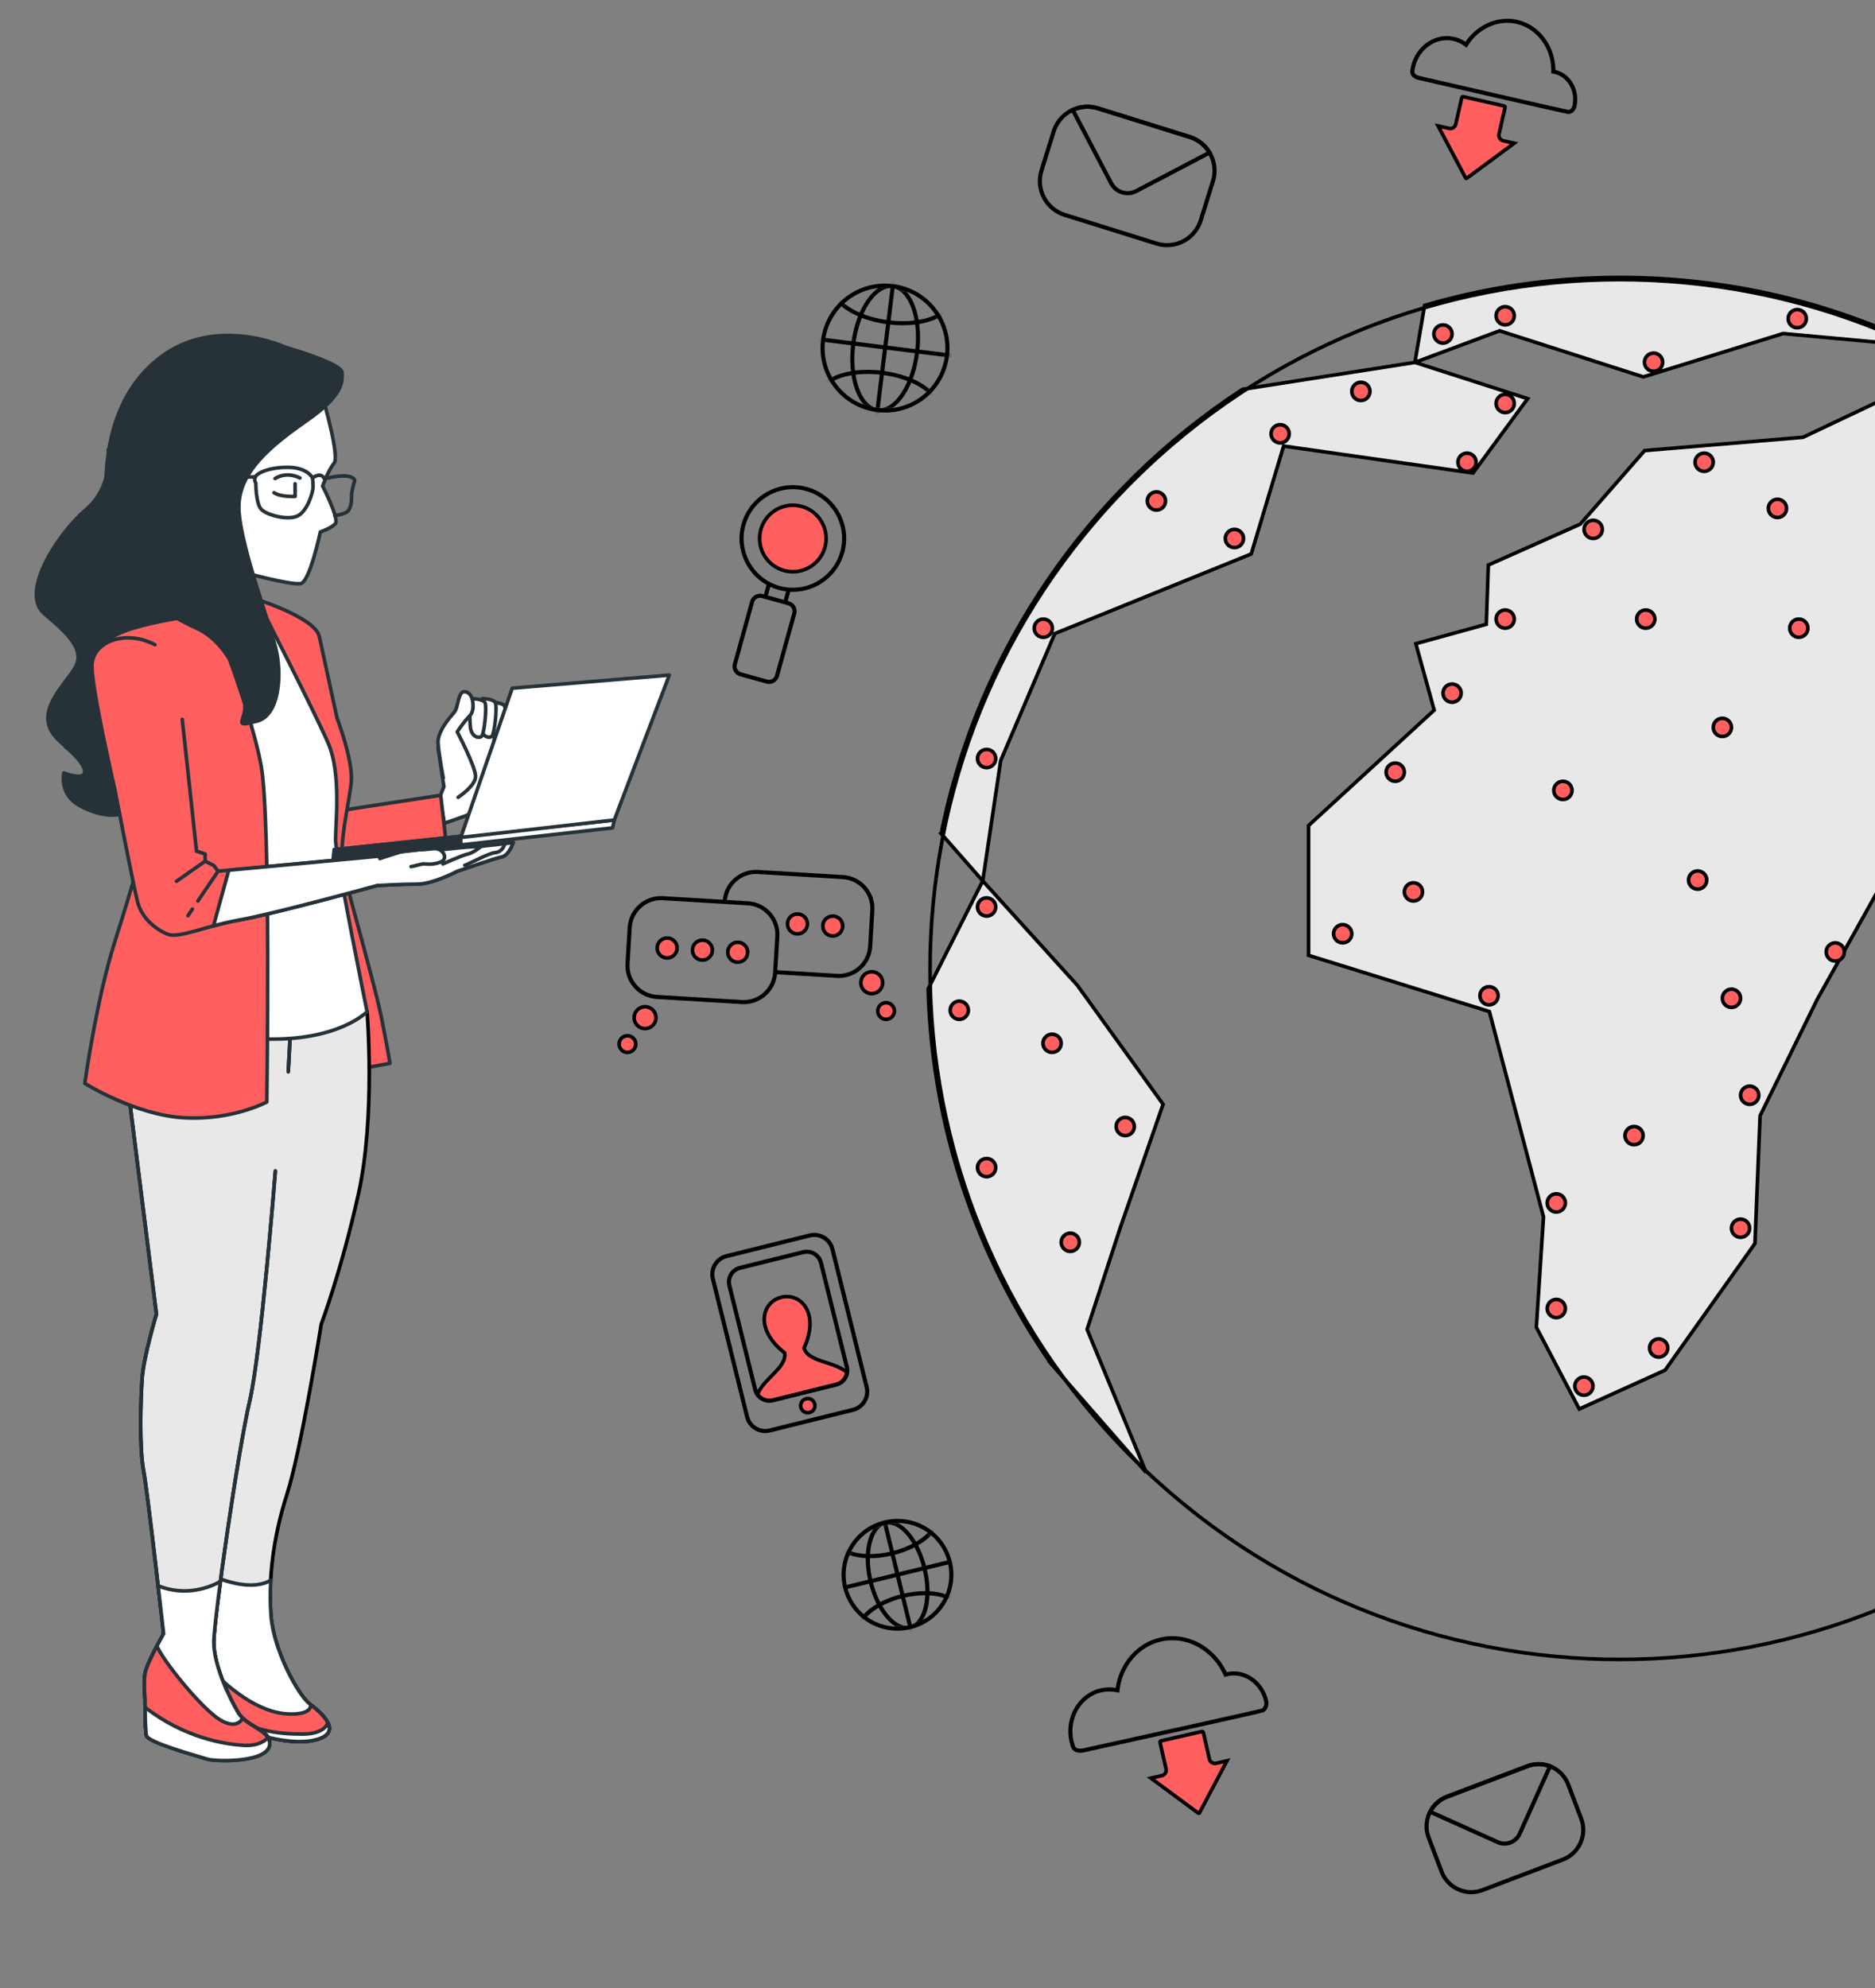 <?xml version="1.0" encoding="UTF-8" standalone="no"?>
<svg width="500" height="530" viewBox="0 0 500 530" fill="none" version="1.1" id="svg356" sodipodi:docname="why-us-alt.svg" inkscape:version="1.2.2 (732a01da63, 2022-12-09)" xmlns:inkscape="http://www.inkscape.org/namespaces/inkscape" xmlns:sodipodi="http://sodipodi.sourceforge.net/DTD/sodipodi-0.dtd" xmlns="http://www.w3.org/2000/svg" xmlns:svg="http://www.w3.org/2000/svg">
  <rect x="0" y="0" width="500" height="530" fill="#808080" stroke="none"/>
  <defs id="defs360" />
  <sodipodi:namedview id="namedview358" pagecolor="#505050" bordercolor="#eeeeee" borderopacity="1" inkscape:showpageshadow="0" inkscape:pageopacity="0" inkscape:pagecheckerboard="0" inkscape:deskcolor="#505050" showgrid="false" inkscape:zoom="0.82106903" inkscape:cx="214.35469" inkscape:cy="337.97402" inkscape:window-width="1920" inkscape:window-height="1001" inkscape:window-x="-9" inkscape:window-y="-9" inkscape:window-maximized="1" inkscape:current-layer="svg356" />
  <mask id="mask0_282_7984" maskUnits="userSpaceOnUse" x="129" y="67" width="30" height="30">
    <path d="m 158.387,83.909 c -0.979,7.869 -8.151,13.454 -16.02,12.474 -7.867,-0.979 -13.451,-8.149 -12.472,-16.018 0.978,-7.867 8.15,-13.452 16.016,-12.472 7.867,0.978 13.454,8.149 12.476,16.016 z" fill="#ffffff" id="path214" />
  </mask>
  <mask id="mask1_282_7984" maskUnits="userSpaceOnUse" x="134" y="351" width="26" height="26">
    <path d="m 159.039,361.211 c 1.617,6.646 -2.461,13.342 -9.107,14.957 -6.644,1.616 -13.34,-2.461 -14.955,-9.106 -1.616,-6.645 2.46,-13.341 9.105,-14.956 6.645,-1.616 13.342,2.462 14.957,9.105 z" fill="#ffffff" id="path231" />
  </mask>
  <path d="m 582.947,254.693 10.079,24.789 7.627,-38.41 4.903,-38.41 -16.345,-28.874 2.76,-7.211 c -12.317,-21.4 -28.808,-40.086 -48.353,-54.971 l -42.122,-4.83 -20.703,9.806 -42.223,3.542 -17.161,19.613 -24.517,10.897 -0.545,15.8 -18.795,5.176 4.903,17.706 -33.506,30.781 v 34.596 l 48.216,14.982 14.437,54.753 -1.907,29.421 11.442,21.792 22.882,-10.352 23.971,-33.779 1.363,-34.05 15.255,-31.055 25.878,-46.309 34.596,32.69 18.25,-27.514 z" fill="#ff5f5f" fill-opacity="0.6" id="path34" style="stroke-width:0.958;fill:#e8e8e8;fill-opacity:1;stroke:#000000;stroke-opacity:1" />
  <path d="m 431.94,73.97 c -18.074,0 -35.537,2.612 -52.044,7.455 l -2.594,15.192 22.588,-8.426 38.336,12.293 37.277,-11.563 36.689,3.373 C 487.926,80.554 460.703,73.97 431.94,73.97 Z" fill="#ff5f5f" fill-opacity="0.6" id="path42" style="stroke-width:0.958;fill:#e8e8e8;fill-opacity:1;stroke-dasharray:none;stroke:#000000;stroke-opacity:1" />
  <path d="m 250.994,222.267 11.072,12.581 4.792,-32.08 14.427,-33.857 52.374,-21.225 8.643,-28.767 50.503,7.191 14.565,-19.822 -30.065,-9.67 -45.959,7.176 c -40.847,26.619 -70.499,68.974 -80.35,118.473 z" fill="#ff5f5f" fill-opacity="0.6" id="path38" style="stroke-width:0.958;stroke:#000000;stroke-opacity:1;fill:#e8e8e8;fill-opacity:1" />
  <path d="m 280.226,363.492 25.427,29.081 -15.762,-38.16 8.779,-26.906 11.485,-33.111 -22.879,-31.734 -25.211,-27.814 -14.558,28.801 c 1.018,37.045 12.963,71.357 32.719,99.844 z" fill="#ff5f5f" fill-opacity="0.6" id="path40" style="stroke-width:0.958;stroke:#000000;stroke-opacity:1;fill:#e8e8e8;fill-opacity:1" />
  <path d="m 310.806,133.559 c 0,1.341 -1.087,2.428 -2.428,2.428 -1.342,0 -2.428,-1.087 -2.428,-2.428 0,-1.342 1.087,-2.43 2.428,-2.43 1.341,0 2.428,1.088 2.428,2.43 z" fill="#000000" fill-opacity="0.3" id="path6" style="stroke-width:0.958;stroke:#000000;stroke-opacity:1;fill:#ff5f5f;fill-opacity:1" />
  <path d="m 365.329,104.347 c 0,1.34 -1.088,2.429 -2.428,2.429 -1.341,0 -2.428,-1.088 -2.428,-2.429 0,-1.341 1.088,-2.43 2.428,-2.43 1.341,0 2.428,1.087 2.428,2.43 z" fill="#000000" fill-opacity="0.3" id="path8" style="stroke-width:0.958;stroke:#000000;stroke-opacity:1;fill:#ff5f5f;fill-opacity:1" />
  <path d="m 482.11,167.473 c 0,1.34 -1.087,2.429 -2.43,2.429 -1.341,0 -2.427,-1.087 -2.427,-2.429 0,-1.341 1.087,-2.429 2.427,-2.429 1.343,-0.001 2.43,1.086 2.43,2.429 z" fill="#000000" fill-opacity="0.3" id="path10" style="stroke-width:0.958;stroke-dasharray:none;stroke:#000000;stroke-opacity:1;fill:#ff5f5f;fill-opacity:1" />
  <path d="m 387.222,89.046 c 0,1.34 -1.088,2.429 -2.43,2.429 -1.341,0 -2.43,-1.087 -2.43,-2.429 0,-1.341 1.088,-2.43 2.43,-2.43 1.342,0.001 2.43,1.089 2.43,2.43 z" fill="#000000" fill-opacity="0.3" id="path24" style="fill:#ff5f5f;fill-opacity:1;stroke:#000000;stroke-width:0.958;stroke-opacity:1" />
  <path d="m 403.815,107.567 c 0,1.34 -1.088,2.429 -2.431,2.429 -1.339,0 -2.428,-1.087 -2.428,-2.429 0,-1.341 1.088,-2.429 2.428,-2.429 1.343,-0.001 2.431,1.086 2.431,2.429 z" fill="#000000" fill-opacity="0.3" id="path26" style="stroke-width:0.958;stroke:#000000;stroke-opacity:1;fill:#ff5f5f;fill-opacity:1" />
  <path d="m 287.836,331.188 c 0,1.34 -1.087,2.429 -2.43,2.429 -1.341,0 -2.427,-1.087 -2.427,-2.429 0,-1.341 1.087,-2.429 2.427,-2.429 1.343,-0.001 2.43,1.086 2.43,2.429 z" fill="#000000" fill-opacity="0.3" id="path30" style="stroke-width:0.958;stroke:#000000;stroke-opacity:1;fill:#ff5f5f;fill-opacity:1" />
  <path d="m 561.996,128.423 c 71.829,71.829 71.829,188.286 10e-4,260.115 -71.829,71.828 -188.286,71.828 -260.115,-10e-4 -71.829,-71.829 -71.83,-188.286 -10e-4,-260.115 71.829,-71.828 188.286,-71.828 260.115,0.001 z" fill="#ff5f5f" fill-opacity="0.1" stroke="#000000" id="path32" style="stroke-width:0.958;stroke-dasharray:none;fill:#000000;fill-opacity:0" />
  <path d="m 455.141,234.623 c 0,1.339 -1.088,2.428 -2.431,2.428 -1.339,0 -2.427,-1.088 -2.427,-2.428 0,-1.342 1.088,-2.43 2.427,-2.43 1.342,0 2.431,1.088 2.431,2.43 z" fill="#000000" fill-opacity="0.3" id="path84" style="stroke-width:0.958;fill:#ff5f5f;fill-opacity:1;stroke:#000000;stroke-opacity:1" />
  <path d="m 419.205,210.718 c 0,1.339 -1.087,2.428 -2.43,2.428 -1.341,0 -2.428,-1.088 -2.428,-2.428 0,-1.342 1.087,-2.431 2.428,-2.431 1.343,0 2.43,1.088 2.43,2.431 z" fill="#000000" fill-opacity="0.3" id="path86" style="stroke-width:0.958;fill:#ff5f5f;fill-opacity:1;stroke:#000000;stroke-opacity:1" />
  <path d="m 389.651,184.793 c 0,1.341 -1.088,2.428 -2.43,2.428 -1.339,0 -2.428,-1.088 -2.428,-2.428 0,-1.342 1.088,-2.43 2.428,-2.43 1.342,0 2.43,1.087 2.43,2.43 z" fill="#000000" fill-opacity="0.3" id="path88" style="fill:#ff5f5f;fill-opacity:1;stroke:#000000;stroke-width:0.958;stroke-opacity:1" />
  <path d="m 302.496,300.329 c 0,1.341 -1.088,2.428 -2.43,2.428 -1.341,0 -2.43,-1.087 -2.43,-2.428 0,-1.342 1.088,-2.43 2.43,-2.43 1.342,0 2.43,1.087 2.43,2.43 z" fill="#000000" fill-opacity="0.3" id="path90" style="stroke-width:0.958;stroke:#000000;stroke-opacity:1;fill:#ff5f5f;fill-opacity:1" />
  <path d="m 379.345,237.78 c 0,1.341 -1.087,2.427 -2.43,2.427 -1.341,0 -2.427,-1.087 -2.427,-2.427 0,-1.343 1.087,-2.428 2.427,-2.428 1.343,-0.001 2.43,1.085 2.43,2.428 z" fill="#000000" fill-opacity="0.3" id="path92" style="stroke-width:0.958;stroke:#000000;stroke-opacity:1;fill:#ff5f5f;fill-opacity:1" />
  <path d="m 360.473,248.934 c 0,1.341 -1.088,2.428 -2.431,2.428 -1.339,0 -2.427,-1.087 -2.427,-2.428 0,-1.342 1.088,-2.428 2.427,-2.428 1.343,-10e-4 2.431,1.085 2.431,2.428 z" fill="#000000" fill-opacity="0.3" id="path94" style="stroke-width:0.958;stroke:#000000;stroke-opacity:1;fill:#ff5f5f;fill-opacity:1" />
  <path d="m 399.502,265.471 c 0,1.341 -1.088,2.428 -2.43,2.428 -1.341,0 -2.427,-1.087 -2.427,-2.428 0,-1.341 1.087,-2.428 2.427,-2.428 1.342,-0.001 2.43,1.087 2.43,2.428 z" fill="#000000" fill-opacity="0.3" id="path96" style="stroke-width:0.958;stroke:#000000;stroke-opacity:1;fill:#ff5f5f;fill-opacity:1" />
  <path d="m 417.439,320.703 c 0,1.339 -1.088,2.427 -2.428,2.427 -1.341,0 -2.43,-1.088 -2.43,-2.427 0,-1.343 1.088,-2.431 2.43,-2.431 1.341,0 2.428,1.088 2.428,2.431 z" fill="#000000" fill-opacity="0.3" id="path98" style="stroke-width:0.958;fill:#ff5f5f;fill-opacity:1;stroke:#000000;stroke-opacity:1" />
  <path d="m 438.177,302.757 c 0,1.341 -1.088,2.43 -2.43,2.43 -1.339,0 -2.428,-1.088 -2.428,-2.43 0,-1.342 1.088,-2.428 2.428,-2.428 1.342,0 2.43,1.088 2.43,2.428 z" fill="#000000" fill-opacity="0.3" id="path100" style="stroke-width:0.958;stroke:#000000;stroke-opacity:1;fill:#ff5f5f;fill-opacity:1" />
  <path d="m 444.738,359.381 c 0,1.341 -1.088,2.428 -2.428,2.428 -1.341,0 -2.43,-1.087 -2.43,-2.428 0,-1.341 1.088,-2.428 2.43,-2.428 1.342,-10e-4 2.428,1.087 2.428,2.428 z" fill="#000000" fill-opacity="0.3" id="path102" style="stroke-width:0.958;fill:#ff5f5f;fill-opacity:1;stroke:#000000;stroke-opacity:1" />
  <path d="m 417.439,348.851 c 0,1.339 -1.087,2.428 -2.428,2.428 -1.341,0 -2.428,-1.088 -2.428,-2.428 0,-1.342 1.088,-2.43 2.428,-2.43 1.342,0 2.428,1.088 2.428,2.43 z" fill="#000000" fill-opacity="0.3" id="path104" style="stroke-width:0.958;fill:#ff5f5f;fill-opacity:1;stroke:#000000;stroke-opacity:1" />
  <path d="m 424.805,369.544 c 0,1.341 -1.088,2.427 -2.428,2.427 -1.341,0 -2.43,-1.087 -2.43,-2.427 0,-1.342 1.088,-2.43 2.43,-2.43 1.341,0 2.428,1.088 2.428,2.43 z" fill="#000000" fill-opacity="0.3" id="path106" style="stroke-width:0.958;fill:#ff5f5f;fill-opacity:1;stroke:#000000;stroke-opacity:1" />
  <path d="m 466.582,327.442 c 0,1.341 -1.088,2.427 -2.43,2.427 -1.339,0 -2.428,-1.087 -2.428,-2.427 0,-1.342 1.088,-2.43 2.428,-2.43 1.342,0 2.43,1.088 2.43,2.43 z" fill="#000000" fill-opacity="0.3" id="path108" style="stroke-width:0.958;fill:#ff5f5f;fill-opacity:1;stroke:#000000;stroke-opacity:1" />
  <path d="m 469.009,291.989 c 0,1.341 -1.087,2.428 -2.428,2.428 -1.341,0 -2.427,-1.087 -2.427,-2.428 0,-1.342 1.087,-2.428 2.427,-2.428 1.342,-0.001 2.428,1.087 2.428,2.428 z" fill="#000000" fill-opacity="0.3" id="path120" style="stroke-width:0.958;fill:#ff5f5f;fill-opacity:1;stroke:#000000;stroke-opacity:1" />
  <path d="m 464.153,266.142 c 0,1.339 -1.087,2.428 -2.428,2.428 -1.341,0 -2.427,-1.088 -2.427,-2.428 0,-1.343 1.087,-2.43 2.427,-2.43 1.342,0 2.428,1.087 2.428,2.43 z" fill="#000000" fill-opacity="0.3" id="path122" style="stroke-width:0.958;fill:#ff5f5f;fill-opacity:1;stroke:#000000;stroke-opacity:1" />
  <path d="m 491.833,253.792 c 0,1.339 -1.087,2.427 -2.428,2.427 -1.341,0 -2.427,-1.088 -2.427,-2.427 0,-1.343 1.087,-2.43 2.427,-2.43 1.342,0 2.428,1.088 2.428,2.43 z" fill="#000000" fill-opacity="0.3" id="path124" style="stroke-width:0.958;stroke-dasharray:none;stroke:#000000;stroke-opacity:1;fill:#ff5f5f;fill-opacity:1" />
  <path d="m 512.912,215.944 c 0,1.341 -1.088,2.428 -2.428,2.428 -1.341,0 -2.428,-1.087 -2.428,-2.428 0,-1.342 1.088,-2.43 2.428,-2.43 1.341,0 2.428,1.087 2.428,2.43 z" fill="#000000" fill-opacity="0.3" id="path126" style="stroke-width:0.958;stroke-dasharray:none;stroke:#000000;stroke-opacity:1;fill:#ff5f5f;fill-opacity:1" />
  <path d="m 461.724,193.921 c 0,1.341 -1.087,2.428 -2.428,2.428 -1.341,0 -2.428,-1.087 -2.428,-2.428 0,-1.342 1.088,-2.428 2.428,-2.428 1.341,-0.001 2.428,1.087 2.428,2.428 z" fill="#000000" fill-opacity="0.3" id="path128" style="stroke-width:0.958;fill:#ff5f5f;fill-opacity:1;stroke:#000000;stroke-opacity:1" />
  <path d="m 441.295,165.047 c 0,1.339 -1.087,2.428 -2.428,2.428 -1.342,0 -2.428,-1.088 -2.428,-2.428 0,-1.342 1.087,-2.43 2.428,-2.43 1.341,-0.001 2.428,1.087 2.428,2.43 z" fill="#000000" fill-opacity="0.3" id="path130" style="stroke-width:0.958;fill:#ff5f5f;fill-opacity:1;stroke:#000000;stroke-opacity:1" />
  <path d="m 403.815,165.047 c 0,1.341 -1.087,2.428 -2.43,2.428 -1.341,0 -2.427,-1.087 -2.427,-2.428 0,-1.341 1.087,-2.428 2.427,-2.428 1.343,0 2.43,1.088 2.43,2.428 z" fill="#000000" fill-opacity="0.3" id="path132" style="stroke-width:0.958;fill:#ff5f5f;fill-opacity:1;stroke:#000000;stroke-opacity:1" />
  <path d="m 374.488,205.859 c 0,1.341 -1.088,2.428 -2.43,2.428 -1.341,0 -2.43,-1.087 -2.43,-2.428 0,-1.342 1.088,-2.428 2.43,-2.428 1.342,0 2.43,1.087 2.43,2.428 z" fill="#000000" fill-opacity="0.3" id="path134" style="stroke-width:0.958;stroke:#000000;stroke-opacity:1;fill:#ff5f5f;fill-opacity:1" />
  <path d="m 456.867,123.232 c 0,1.341 -1.087,2.428 -2.43,2.428 -1.341,0 -2.427,-1.087 -2.427,-2.428 0,-1.342 1.087,-2.43 2.427,-2.43 1.343,0 2.43,1.088 2.43,2.43 z" fill="#000000" fill-opacity="0.3" id="path136" style="stroke-width:0.958;fill:#ff5f5f;fill-opacity:1;stroke:#000000;stroke-opacity:1" />
  <path d="m 427.279,141.129 c 0,1.341 -1.088,2.43 -2.43,2.43 -1.341,0 -2.428,-1.088 -2.428,-2.43 0,-1.341 1.088,-2.428 2.428,-2.428 1.342,-10e-4 2.43,1.087 2.43,2.428 z" fill="#000000" fill-opacity="0.3" id="path138" style="stroke-width:0.958;fill:#ff5f5f;fill-opacity:1;stroke:#000000;stroke-opacity:1" />
  <path d="m 476.411,135.534 c 0,1.341 -1.088,2.43 -2.43,2.43 -1.339,0 -2.427,-1.088 -2.427,-2.43 0,-1.341 1.088,-2.428 2.427,-2.428 1.342,-0.001 2.43,1.087 2.43,2.428 z" fill="#000000" fill-opacity="0.3" id="path140" style="stroke-width:0.958;stroke-dasharray:none;stroke:#000000;stroke-opacity:1;fill:#ff5f5f;fill-opacity:1" />
  <path d="m 528.916,125.659 c 0,1.341 -1.088,2.428 -2.428,2.428 -1.341,0 -2.43,-1.087 -2.43,-2.428 0,-1.342 1.088,-2.428 2.43,-2.428 1.341,0 2.428,1.087 2.428,2.428 z" fill="#000000" fill-opacity="0.3" id="path142" style="stroke-width:0.958;stroke-dasharray:none;stroke:#000000;stroke-opacity:1;fill:#ff5f5f;fill-opacity:1" />
  <path d="m 510.486,182.364 c 0,1.341 -1.087,2.428 -2.428,2.428 -1.342,0 -2.428,-1.087 -2.428,-2.428 0,-1.342 1.087,-2.428 2.428,-2.428 1.341,0 2.428,1.087 2.428,2.428 z" fill="#000000" fill-opacity="0.3" id="path146" style="stroke-width:0.958;stroke-dasharray:none;stroke:#000000;stroke-opacity:1;fill:#ff5f5f;fill-opacity:1" />
  <path d="m 393.634,123.232 c 0,1.339 -1.088,2.428 -2.43,2.428 -1.341,0 -2.428,-1.088 -2.428,-2.428 0,-1.342 1.087,-2.43 2.428,-2.43 1.342,0 2.43,1.087 2.43,2.43 z" fill="#000000" fill-opacity="0.3" id="path166" style="stroke-width:0.958;stroke:#000000;stroke-opacity:1;fill:#ff5f5f;fill-opacity:1" />
  <path d="m 265.523,311.282 c 0,1.339 -1.087,2.428 -2.428,2.428 -1.339,0 -2.428,-1.088 -2.428,-2.428 0,-1.342 1.088,-2.431 2.428,-2.431 1.342,0 2.428,1.088 2.428,2.431 z" fill="#000000" fill-opacity="0.3" id="path168" style="stroke-width:0.958;stroke:#000000;stroke-opacity:1;fill:#ff5f5f;fill-opacity:1" />
  <path d="m 331.611,143.559 c 0,1.341 -1.088,2.428 -2.43,2.428 -1.341,0 -2.428,-1.087 -2.428,-2.428 0,-1.342 1.088,-2.43 2.428,-2.43 1.342,0 2.43,1.087 2.43,2.43 z" fill="#000000" fill-opacity="0.3" id="path170" style="fill:#ff5f5f;fill-opacity:1;stroke:#000000;stroke-width:0.958;stroke-opacity:1" />
  <path d="m 280.642,167.474 c 0,1.341 -1.088,2.428 -2.428,2.428 -1.341,0 -2.43,-1.087 -2.43,-2.428 0,-1.342 1.088,-2.428 2.43,-2.428 1.341,0 2.428,1.087 2.428,2.428 z" fill="#000000" fill-opacity="0.3" id="path172" style="stroke-width:0.958;stroke:#000000;stroke-opacity:1;fill:#ff5f5f;fill-opacity:1" />
  <path d="m 258.237,269.333 c 0,1.339 -1.087,2.428 -2.428,2.428 -1.341,0 -2.428,-1.088 -2.428,-2.428 0,-1.342 1.087,-2.43 2.428,-2.43 1.342,0 2.428,1.087 2.428,2.43 z" fill="#000000" fill-opacity="0.3" id="path174" style="stroke-width:0.958;stroke:#000000;stroke-opacity:1;fill:#ff5f5f;fill-opacity:1" />
  <path d="m 265.523,202.221 c 0,1.341 -1.088,2.428 -2.428,2.428 -1.341,0 -2.43,-1.087 -2.43,-2.428 0,-1.342 1.088,-2.428 2.43,-2.428 1.341,-0.001 2.428,1.087 2.428,2.428 z" fill="#000000" fill-opacity="0.3" id="path176" style="stroke-width:0.958;stroke:#000000;stroke-opacity:1;fill:#ff5f5f;fill-opacity:1" />
  <path d="m 282.983,278.141 c 0,1.339 -1.088,2.428 -2.43,2.428 -1.339,0 -2.428,-1.088 -2.428,-2.428 0,-1.342 1.088,-2.43 2.428,-2.43 1.342,0 2.43,1.087 2.43,2.43 z" fill="#000000" fill-opacity="0.3" id="path178" style="stroke-width:0.958;stroke:#000000;stroke-opacity:1;fill:#ff5f5f;fill-opacity:1" />
  <path d="m 265.523,241.799 c 0,1.341 -1.087,2.428 -2.428,2.428 -1.341,0 -2.428,-1.087 -2.428,-2.428 0,-1.341 1.087,-2.428 2.428,-2.428 1.342,0 2.428,1.088 2.428,2.428 z" fill="#000000" fill-opacity="0.3" id="path180" style="stroke-width:0.958;stroke:#000000;stroke-opacity:1;fill:#ff5f5f;fill-opacity:1" />
  <g id="g12999" class="ys-envelope-1">
          <path d="m 311.2,65.902 c -1.005,0 -2.004,-0.153 -2.972,-0.454 l -24.473,-7.639 c -2.542,-0.792 -4.624,-2.528 -5.861,-4.889 -1.239,-2.359 -1.482,-5.06 -0.69,-7.603 l 3.247,-10.407 c 1.308,-4.191 5.134,-7.005 9.519,-7.005 1.005,0 2.006,0.154 2.975,0.455 l 24.472,7.634 c 2.544,0.794 4.625,2.53 5.863,4.89 1.237,2.359 1.482,5.059 0.689,7.602 l -3.247,10.409 c -1.309,4.192 -5.136,7.007 -9.521,7.007 z M 289.972,28.994 c -3.906,0 -7.313,2.507 -8.479,6.24 l -3.247,10.407 c -0.706,2.265 -0.488,4.671 0.613,6.773 1.103,2.103 2.956,3.649 5.221,4.354 l 24.473,7.639 c 0.863,0.268 1.752,0.404 2.648,0.404 3.907,0 7.315,-2.508 8.481,-6.24 l 3.247,-10.409 c 0.709,-2.265 0.489,-4.67 -0.613,-6.772 -1.103,-2.102 -2.956,-3.649 -5.222,-4.355 l -24.472,-7.635 c -0.864,-0.27 -1.756,-0.406 -2.65,-0.406 z" fill="#000000" id="path182" style="stroke-width:0.958" />
          <path d="m 300.693,52.056 c -2.045,-0.001 -3.907,-1.124 -4.857,-2.935 l -10.52,-20.066 0.522,-0.24 c 2.236,-1.022 4.763,-1.187 7.107,-0.456 l 24.473,7.635 c 2.337,0.728 4.321,2.297 5.587,4.417 l 0.293,0.495 -20.065,10.523 c -0.782,0.411 -1.662,0.628 -2.541,0.628 z m -13.87,-22.471 9.977,19.03 c 0.762,1.45 2.253,2.351 3.893,2.351 h 0.001 c 0.713,0 1.397,-0.17 2.033,-0.503 l 19.031,-9.979 c -1.128,-1.644 -2.767,-2.859 -4.663,-3.45 l -24.473,-7.635 c -1.905,-0.593 -3.951,-0.522 -5.799,0.185 z" fill="#000000" id="path184" style="stroke-width:0.958" />
        </g>
  <g id="g12960" class="ys-envelope-2">
          <path d="m 392.328,505 c -3.706,0 -7.082,-2.329 -8.402,-5.793 l -3.465,-9.121 c -0.852,-2.244 -0.779,-4.685 0.205,-6.874 0.983,-2.191 2.761,-3.864 5.004,-4.717 l 21.443,-8.145 c 1.026,-0.39 2.099,-0.588 3.188,-0.588 3.706,0 7.081,2.328 8.399,5.794 l 3.465,9.119 c 1.757,4.63 -0.579,9.829 -5.206,11.59 l -21.448,8.146 C 394.487,504.802 393.416,505 392.328,505 Z m 17.974,-34.148 c -0.957,0 -1.9,0.174 -2.802,0.516 l -21.443,8.147 c -1.972,0.748 -3.534,2.22 -4.398,4.144 -0.865,1.924 -0.929,4.068 -0.18,6.041 l 3.464,9.12 c 1.16,3.045 4.127,5.092 7.384,5.092 0.956,0 1.897,-0.174 2.798,-0.517 l 21.446,-8.145 c 4.066,-1.548 6.119,-6.117 4.575,-10.185 l -3.464,-9.119 c -1.159,-3.047 -4.125,-5.095 -7.382,-5.095 z" fill="#000000" id="path186" style="stroke-width:0.958" />
          <path d="m 401.204,492.055 c -0.704,0 -1.387,-0.147 -2.033,-0.437 l -18.546,-8.331 0.263,-0.511 c 1.017,-1.972 2.715,-3.491 4.781,-4.279 l 21.444,-8.145 c 2.058,-0.784 4.344,-0.774 6.414,0.023 l 0.537,0.206 -8.335,18.548 c -0.799,1.778 -2.576,2.926 -4.526,2.926 z m -19.063,-9.283 17.478,7.852 c 0.504,0.226 1.039,0.342 1.586,0.342 1.523,0 2.91,-0.898 3.534,-2.285 l 7.855,-17.479 c -1.665,-0.508 -3.459,-0.456 -5.09,0.167 l -21.444,8.146 c -1.636,0.623 -3.011,1.769 -3.919,3.256 z" fill="#000000" id="path188" style="stroke-width:0.958" />
        </g>
  <path d="m 215.302,246.474 c -0.087,1.466 -1.345,2.58 -2.808,2.492 -1.466,-0.087 -2.579,-1.346 -2.491,-2.809 0.086,-1.465 1.344,-2.579 2.808,-2.491 1.465,0.087 2.578,1.345 2.491,2.808 z" fill="#000000" fill-opacity="0.3" id="path190" style="stroke-width:0.958;fill:#ff5f5f;fill-opacity:1;stroke:#000000;stroke-opacity:1" />
  <path d="m 224.717,247.043 c -0.088,1.464 -1.348,2.578 -2.811,2.491 -1.465,-0.089 -2.579,-1.346 -2.49,-2.81 0.087,-1.464 1.346,-2.579 2.81,-2.491 1.464,0.087 2.578,1.345 2.491,2.81 z" fill="#000000" fill-opacity="0.3" id="path192" style="stroke-width:0.958;fill:#ff5f5f;fill-opacity:1;stroke:#000000;stroke-opacity:1" />
  <path d="m 229.556,261.81 c -0.099,1.61 1.125,2.99 2.735,3.089 1.609,0.095 2.989,-1.131 3.087,-2.738 0.097,-1.607 -1.128,-2.99 -2.737,-3.088 -1.607,-0.094 -2.989,1.13 -3.085,2.737 z" fill="#000000" fill-opacity="0.3" id="path194" style="stroke-width:0.958;fill:#ff5f5f;fill-opacity:1;stroke:#000000;stroke-opacity:1" />
  <path d="m 234.069,269.409 c -0.073,1.222 0.859,2.275 2.081,2.348 1.226,0.072 2.277,-0.859 2.35,-2.082 0.073,-1.225 -0.857,-2.277 -2.082,-2.35 -1.223,-0.074 -2.277,0.858 -2.348,2.083 z" fill="#000000" fill-opacity="0.3" id="path196" style="stroke-width:0.958;fill:#ff5f5f;fill-opacity:1;stroke:#000000;stroke-opacity:1" />
  <path d="m 198.37,267.71 c -0.181,0 -0.361,-0.006 -0.542,-0.016 l -22.682,-1.366 c -2.373,-0.143 -4.549,-1.201 -6.127,-2.98 -1.578,-1.78 -2.367,-4.067 -2.223,-6.44 l 0.579,-9.645 c 0.293,-4.873 4.485,-8.663 9.421,-8.35 l 22.679,1.364 c 2.374,0.143 4.552,1.201 6.128,2.98 1.578,1.779 2.368,4.066 2.224,6.442 l -0.579,9.645 c -0.283,4.691 -4.184,8.366 -8.879,8.366 z m -22.119,-27.726 c -4.119,0 -7.54,3.226 -7.789,7.343 l -0.579,9.645 c -0.126,2.083 0.567,4.089 1.952,5.651 1.385,1.561 3.294,2.491 5.377,2.616 l 22.681,1.365 c 4.315,0.262 8.011,-3.054 8.269,-7.328 l 0.579,-9.646 c 0.126,-2.084 -0.567,-4.091 -1.952,-5.652 -1.384,-1.561 -3.295,-2.49 -5.378,-2.615 l -22.68,-1.364 c -0.162,-0.009 -0.321,-0.015 -0.48,-0.015 z" fill="#000000" id="path198" style="stroke-width:0.958" />
  <path d="m 174.924,271.48 c -0.096,1.609 -1.48,2.834 -3.085,2.738 -1.609,-0.097 -2.835,-1.479 -2.737,-3.087 0.096,-1.609 1.478,-2.832 3.087,-2.737 1.605,0.096 2.832,1.48 2.735,3.086 z" fill="#000000" fill-opacity="0.3" id="path200" style="stroke-width:0.958;fill:#ff5f5f;fill-opacity:1;stroke:#000000;stroke-opacity:1" />
  <path d="m 180.548,252.893 c -0.086,1.466 -1.346,2.579 -2.81,2.491 -1.463,-0.086 -2.578,-1.344 -2.491,-2.809 0.089,-1.465 1.347,-2.58 2.81,-2.491 1.462,0.088 2.579,1.346 2.491,2.809 z" fill="#000000" fill-opacity="0.3" id="path202" style="stroke-width:0.958;fill:#ff5f5f;fill-opacity:1;stroke:#000000;stroke-opacity:1" />
  <path d="m 189.962,253.46 c -0.087,1.465 -1.345,2.579 -2.809,2.49 -1.466,-0.087 -2.579,-1.345 -2.492,-2.81 0.087,-1.465 1.347,-2.578 2.81,-2.49 1.465,0.089 2.579,1.346 2.491,2.81 z" fill="#000000" fill-opacity="0.3" id="path204" style="stroke-width:0.958;fill:#ff5f5f;fill-opacity:1;stroke:#000000;stroke-opacity:1" />
  <path d="m 199.378,254.029 c -0.089,1.464 -1.346,2.578 -2.81,2.489 -1.465,-0.087 -2.58,-1.343 -2.493,-2.808 0.09,-1.465 1.349,-2.579 2.812,-2.493 1.465,0.089 2.579,1.346 2.491,2.812 z" fill="#000000" fill-opacity="0.3" id="path206" style="stroke-width:0.958;fill:#ff5f5f;fill-opacity:1;stroke:#000000;stroke-opacity:1" />
  <path d="m 169.531,278.483 c -0.071,1.223 -1.124,2.157 -2.348,2.082 -1.226,-0.074 -2.156,-1.125 -2.083,-2.348 0.074,-1.225 1.125,-2.156 2.35,-2.082 1.223,0.072 2.158,1.123 2.081,2.348 z" fill="#000000" fill-opacity="0.3" id="path208" style="stroke-width:0.958;fill:#ff5f5f;fill-opacity:1;stroke:#000000;stroke-opacity:1" />
  <path d="m 223.717,260.725 c -0.182,0 -0.365,-0.006 -0.549,-0.016 l -16.715,-1.007 0.065,-1.087 16.716,1.005 c 2.069,0.124 4.089,-0.567 5.65,-1.952 1.562,-1.385 2.49,-3.295 2.614,-5.379 l 0.582,-9.644 c 0.257,-4.299 -3.03,-8.008 -7.329,-8.269 l -22.679,-1.364 c -4.316,-0.266 -8.009,3.029 -8.269,7.329 l -1.088,-0.066 c 0.297,-4.9 4.543,-8.647 9.421,-8.351 l 22.679,1.364 c 4.899,0.297 8.647,4.523 8.352,9.423 l -0.582,9.644 c -0.141,2.373 -1.2,4.551 -2.979,6.128 -1.642,1.454 -3.716,2.241 -5.89,2.241 z" fill="#000000" id="path210" style="stroke-width:0.958" />
  <g id="g12995" class="ys-small-globe-1">
          <path d="m 236.021,109.996 c -0.711,0 -1.433,-0.045 -2.145,-0.134 -9.408,-1.17 -16.108,-9.776 -14.938,-19.183 1.068,-8.592 8.392,-15.072 17.037,-15.072 0.712,0 1.433,0.045 2.145,0.134 4.558,0.567 8.621,2.873 11.444,6.496 2.823,3.623 4.065,8.127 3.498,12.685 -1.069,8.594 -8.394,15.073 -17.041,15.073 z m -0.046,-33.298 c -8.096,0 -14.957,6.068 -15.956,14.116 -1.096,8.811 5.182,16.872 13.992,17.968 0.667,0.083 1.343,0.125 2.011,0.125 8.097,0 14.959,-6.069 15.959,-14.118 0.531,-4.269 -0.633,-8.488 -3.276,-11.881 -2.643,-3.394 -6.45,-5.555 -10.718,-6.086 -0.667,-0.083 -1.343,-0.124 -2.011,-0.124 z" fill="#000000" id="path212" style="stroke-width:0.958" />
          <g mask="url(#mask0_282_7984)" id="g227" transform="matrix(1.16,0,0,1.16,68.84,-2.455)" style="stroke-width:0.862">
            <path d="m 142.85,96.883 c -0.179,0 -0.359,-0.011 -0.537,-0.034 -2.144,-0.265 -3.937,-2.084 -5.053,-5.121 -1.077,-2.932 -1.405,-6.683 -0.923,-10.562 1.018,-8.185 5.251,-14.286 9.634,-13.74 2.143,0.266 3.938,2.085 5.053,5.122 1.077,2.932 1.405,6.682 0.923,10.561 -0.977,7.853 -4.888,13.774 -9.097,13.774 z m 2.584,-28.549 c -3.676,0 -7.261,5.688 -8.164,12.95 -0.464,3.733 -0.154,7.328 0.872,10.122 0.988,2.689 2.51,4.292 4.287,4.512 3.837,0.467 7.649,-5.385 8.588,-12.924 0.463,-3.733 0.153,-7.327 -0.873,-10.121 -0.988,-2.69 -2.511,-4.292 -4.287,-4.513 -0.141,-0.018 -0.283,-0.026 -0.423,-0.026 z" fill="#000000" id="path217" style="stroke-width:0.826" />
            <path d="m 145.884,64.17 -4.403,35.525 0.933,0.116 4.403,-35.525 z" fill="#000000" id="path219" style="stroke-width:0.826" />
            <path d="m 126.444,79.295 -0.116,0.932 35.527,4.418 0.116,-0.932 z" fill="#000000" id="path221" style="stroke-width:0.826" />
            <path d="m 148.175,76.868 c -1.1,0 -2.228,-0.071 -3.353,-0.211 -3.744,-0.465 -7.179,-1.651 -9.672,-3.339 -2.585,-1.751 -3.868,-3.849 -3.612,-5.904 0.434,-3.486 5.284,-5.921 11.796,-5.921 1.099,0 2.226,0.071 3.349,0.21 3.745,0.467 7.18,1.653 9.672,3.34 2.585,1.751 3.868,3.849 3.612,5.905 -0.434,3.486 -5.283,5.92 -11.792,5.92 z m -4.842,-14.436 c -5.928,0 -10.496,2.144 -10.864,5.097 -0.211,1.688 0.929,3.467 3.208,5.011 2.372,1.607 5.661,2.737 9.259,3.185 1.087,0.135 2.176,0.204 3.237,0.204 5.926,0 10.492,-2.143 10.86,-5.096 0.211,-1.688 -0.928,-3.468 -3.206,-5.012 -2.372,-1.606 -5.66,-2.738 -9.261,-3.186 -1.085,-0.134 -2.172,-0.203 -3.233,-0.203 z" fill="#000000" id="path223" style="stroke-width:0.826" />
            <path d="m 144.991,102.49 c -0.001,0 -0.001,0 0,0 -1.101,-10e-4 -2.229,-0.072 -3.353,-0.212 -3.744,-0.466 -7.18,-1.652 -9.672,-3.34 -2.587,-1.751 -3.869,-3.849 -3.614,-5.904 0.433,-3.486 5.282,-5.92 11.793,-5.92 1.1,0 2.228,0.071 3.352,0.211 7.97,0.991 13.805,5.052 13.287,9.245 -0.434,3.485 -5.284,5.92 -11.793,5.92 z m -4.846,-14.437 c -5.927,0 -10.493,2.143 -10.861,5.096 -0.21,1.688 0.93,3.468 3.208,5.011 2.372,1.607 5.661,2.738 9.261,3.185 1.087,0.135 2.175,0.203 3.237,0.204 5.926,0 10.494,-2.143 10.862,-5.095 0.447,-3.609 -5.147,-7.286 -12.47,-8.198 -1.087,-0.134 -2.176,-0.203 -3.237,-0.203 z" fill="#000000" id="path225" style="stroke-width:0.826" />
          </g>
        </g>
  <g id="g12973" class="ys-small-globe-2">
          <path d="m 239.317,434.745 c -6.89,0 -12.84,-4.682 -14.47,-11.386 -0.941,-3.869 -0.318,-7.871 1.751,-11.272 2.07,-3.4 5.34,-5.79 9.209,-6.731 1.161,-0.282 2.35,-0.424 3.532,-0.424 6.891,0 12.841,4.682 14.472,11.386 0.941,3.869 0.319,7.872 -1.751,11.272 -2.07,3.401 -5.342,5.79 -9.212,6.731 -1.161,0.282 -2.35,0.424 -3.532,0.424 z m 0.023,-28.724 c -1.097,0 -2.199,0.132 -3.275,0.394 -3.585,0.871 -6.617,3.086 -8.537,6.239 -1.918,3.152 -2.495,6.862 -1.624,10.447 1.511,6.216 7.026,10.556 13.412,10.556 1.096,0 2.199,-0.133 3.274,-0.394 3.586,-0.872 6.62,-3.087 8.538,-6.239 1.919,-3.152 2.497,-6.863 1.624,-10.449 -1.51,-6.214 -7.026,-10.553 -13.412,-10.553 z" fill="#000000" id="path229" style="stroke-width:0.958" />
          <g mask="url(#mask1_282_7984)" id="g244" transform="matrix(1.16,0,0,1.16,68.84,-2.455)" style="stroke-width:0.862">
            <path d="m 149.131,376.735 c -3.54,0 -7.23,-4.618 -8.777,-10.979 -1.701,-7.003 -0.113,-13.199 3.618,-14.106 0.296,-0.072 0.604,-0.109 0.913,-0.109 3.54,0 7.232,4.617 8.778,10.979 1.702,7.003 0.112,13.198 -3.619,14.106 -0.297,0.071 -0.604,0.109 -0.913,0.109 z m -4.247,-24.254 c -0.234,0 -0.466,0.027 -0.69,0.082 -3.112,0.756 -4.452,6.696 -2.928,12.97 1.423,5.85 4.804,10.261 7.865,10.261 0.235,0 0.467,-0.028 0.69,-0.082 3.113,-0.758 4.454,-6.698 2.929,-12.971 -1.423,-5.85 -4.804,-10.26 -7.866,-10.26 z" fill="#000000" id="path234" style="stroke-width:0.826" />
            <path d="m 143.792,348.898 -0.913,0.222 7.296,30.001 0.913,-0.222 z" fill="#000000" id="path236" style="stroke-width:0.826" />
            <path d="m 161.87,359.91 -30.004,7.296 0.222,0.913 30.004,-7.296 z" fill="#000000" id="path238" style="stroke-width:0.826" />
            <path d="m 140.659,360.225 c -4.553,0 -7.763,-1.57 -8.378,-4.097 -0.87,-3.575 3.75,-7.666 10.517,-9.314 1.783,-0.433 3.545,-0.653 5.24,-0.653 4.555,0 7.766,1.57 8.38,4.098 0.87,3.577 -3.75,7.667 -10.518,9.312 -1.783,0.434 -3.546,0.654 -5.241,0.654 z m 7.379,-13.124 c -1.62,0 -3.309,0.211 -5.018,0.627 -6.047,1.471 -10.546,5.217 -9.826,8.179 0.5,2.053 3.43,3.379 7.465,3.379 1.62,0 3.308,-0.211 5.018,-0.627 6.047,-1.47 10.548,-5.215 9.827,-8.177 -0.499,-2.054 -3.429,-3.381 -7.466,-3.381 z" fill="#000000" id="path240" style="stroke-width:0.826" />
            <path d="m 145.919,381.863 c -4.554,0 -7.765,-1.57 -8.379,-4.096 -0.869,-3.577 3.752,-7.667 10.52,-9.312 1.783,-0.435 3.547,-0.653 5.242,-0.653 4.552,0 7.762,1.57 8.378,4.097 0.869,3.576 -3.752,7.666 -10.52,9.311 -1.783,0.433 -3.546,0.653 -5.241,0.653 z m 7.383,-13.122 c -1.62,0 -3.308,0.211 -5.019,0.627 -6.048,1.469 -10.549,5.214 -9.828,8.177 0.499,2.053 3.428,3.379 7.464,3.379 1.619,0 3.309,-0.211 5.02,-0.627 6.047,-1.471 10.547,-5.214 9.828,-8.176 -0.5,-2.053 -3.431,-3.38 -7.465,-3.38 z" fill="#000000" id="path242" style="stroke-width:0.826" />
          </g>
        </g>
  <g id="g12979" class="ys-mobile">
          <path d="m 201.988,371.79 c 0.896,1.268 2.507,1.923 4.104,1.527 l 16.892,-4.191 c 1.582,-0.394 2.693,-1.704 2.907,-3.223 -3.426,-3.018 -10.287,-2.701 -11.495,-6.499 4.258,-9.224 -0.784,-14.834 -6.04,-13.552 -5.252,1.283 -7.151,8.58 0.871,14.811 0.68,3.951 -5.629,6.833 -7.24,11.127 z" fill="#000000" fill-opacity="0.3" id="path246" style="stroke-width:0.958;stroke:#000000;stroke-opacity:1;fill:#ff5f5f;fill-opacity:1" />
          <path d="m 204.07,382.057 c -2.548,0 -4.759,-1.73 -5.375,-4.21 l -9.123,-36.781 c -0.357,-1.437 -0.133,-2.927 0.631,-4.195 0.763,-1.269 1.975,-2.164 3.412,-2.52 l 22.186,-5.505 c 0.44,-0.109 0.888,-0.164 1.337,-0.164 2.551,0 4.763,1.73 5.376,4.209 l 9.128,36.781 c 0.735,2.968 -1.082,5.978 -4.049,6.714 l -22.185,5.506 c -0.438,0.109 -0.888,0.165 -1.338,0.165 z m 13.068,-52.284 c -0.361,0 -0.721,0.045 -1.075,0.132 l -22.185,5.506 c -1.155,0.285 -2.128,1.003 -2.742,2.023 -0.613,1.019 -0.793,2.215 -0.507,3.37 l 9.123,36.781 c 0.494,1.992 2.27,3.383 4.318,3.383 0.36,0 0.723,-0.045 1.076,-0.132 l 22.184,-5.505 c 2.384,-0.591 3.843,-3.011 3.254,-5.393 l -9.129,-36.781 c -0.492,-1.994 -2.268,-3.384 -4.318,-3.384 z" fill="#000000" id="path248" style="stroke-width:0.958" />
          <path d="m 205.154,373.977 c -2.039,0 -3.805,-1.382 -4.296,-3.363 l -6.889,-27.768 c -0.286,-1.146 -0.107,-2.336 0.503,-3.349 0.61,-1.015 1.578,-1.729 2.726,-2.014 l 16.893,-4.192 c 0.351,-0.087 0.711,-0.132 1.07,-0.132 2.036,0 3.803,1.384 4.294,3.363 l 6.889,27.769 c 0.284,1.147 0.106,2.338 -0.504,3.35 -0.61,1.014 -1.58,1.728 -2.728,2.012 l -16.891,4.192 c -0.351,0.088 -0.711,0.132 -1.069,0.132 z m 10.009,-39.728 c -0.271,0 -0.543,0.034 -0.808,0.099 l -16.893,4.194 c -0.865,0.215 -1.596,0.753 -2.056,1.518 -0.46,0.763 -0.595,1.66 -0.379,2.524 l 6.889,27.768 c 0.435,1.755 2.268,2.876 4.046,2.437 l 16.892,-4.191 c 0.865,-0.215 1.596,-0.753 2.056,-1.518 0.459,-0.764 0.595,-1.661 0.38,-2.526 l -6.889,-27.769 c -0.372,-1.491 -1.704,-2.534 -3.238,-2.534 z" fill="#000000" id="path250" style="stroke-width:0.958" />
          <path d="m 217.254,374.292 c 0.253,1.016 -0.366,2.047 -1.385,2.297 -1.016,0.252 -2.045,-0.368 -2.295,-1.385 -0.253,-1.016 0.365,-2.046 1.384,-2.297 1.015,-0.251 2.043,0.368 2.296,1.385 z" fill="#000000" fill-opacity="0.3" id="path252" style="stroke-width:0.958;stroke:#000000;stroke-opacity:1;fill:#ff5f5f;fill-opacity:1" />
        </g>
  <g id="g13003" class="ys-cloud-1">
          <path d="m 418.268,30.384 -0.147,-0.007 c -0.816,-0.071 -35.807,-8.136 -39.795,-9.056 -0.867,-0.16 -2.484,-0.898 -2.236,-2.505 l 0.029,-0.191 c 0.045,-0.306 0.092,-0.617 0.16,-0.926 1.067,-4.684 5.08,-8.083 9.542,-8.083 0.661,0 1.324,0.075 1.972,0.222 1.081,0.246 2.09,0.685 3.007,1.31 2.582,-3.807 6.788,-6.149 11.107,-6.149 0.918,0 1.839,0.103 2.742,0.309 5.87,1.337 10.066,6.902 10.124,13.333 4.061,0.944 6.583,5.31 5.626,9.75 -0.21,0.965 -1.026,1.992 -2.129,1.992 z M 385.822,10.707 c -3.958,0 -7.524,3.042 -8.479,7.233 -0.064,0.281 -0.106,0.565 -0.146,0.847 l -0.03,0.196 c -0.15,0.969 1.32,1.262 1.384,1.274 13.346,3.077 38.783,8.919 39.676,9.037 l 0.042,10e-4 c 0.444,0 0.931,-0.519 1.066,-1.132 0.834,-3.869 -1.333,-7.667 -4.829,-8.464 -0.076,-0.017 -0.158,-0.028 -0.237,-0.041 l -0.6,-0.098 0.01,-0.472 c 0.137,-6.113 -3.763,-11.461 -9.273,-12.715 -0.821,-0.186 -1.662,-0.281 -2.499,-0.281 -4.129,0 -8.153,2.347 -10.5,6.125 l -0.321,0.514 -0.477,-0.373 c -0.913,-0.711 -1.941,-1.202 -3.058,-1.456 -0.567,-0.13 -1.15,-0.195 -1.729,-0.195 z" fill="#000000" id="path258" style="stroke-width:0.958" />
          <path d="m 399.739,35.739 v 0.001 c -0.18,0.798 0.321,1.602 1.123,1.784 0,0 0.001,0 0.001,0 l 2.919,0.665 -5.444,4.02 c 0,1.16e-4 -10e-4,3.48e-4 -10e-4,5.8e-4 -0.404,0.297 -1.063,0.784 -1.466,1.081 l -5.73,4.231 v 0 c -0.072,0.054 -0.132,0.056 -0.169,0.047 -0.038,-0.008 -0.092,-0.037 -0.133,-0.116 0,-1.16e-4 0,-3.48e-4 -0.001,-5.8e-4 l -3.331,-6.294 c -0.169,-0.321 -0.417,-0.789 -0.63,-1.191 -0.081,-0.153 -0.158,-0.297 -0.223,-0.419 v 0 l -3.167,-5.98 2.918,0.665 v 0 l 0.003,5.8e-4 c 0.797,0.178 1.598,-0.322 1.781,-1.124 l 1.614,-7.088 v -1.16e-4 c 0.041,-0.176 0.22,-0.289 0.395,-0.249 l 10e-4,3.48e-4 10.901,2.482 c 0,0 0,1.16e-4 0,1.16e-4 0.179,0.041 0.29,0.222 0.251,0.397 v 0 z" fill="#000000" fill-opacity="0.3" stroke="#000000" id="path260" style="stroke-width:0.958;fill:#ff5f5f;fill-opacity:1" />
        </g>
  <g id="g12986" class="ys-magnifying-glass">
          <path d="m 204.532,155.532 -0.96,3.469 1.048,0.291 0.96,-3.469 z" fill="#000000" id="path262" style="stroke-width:0.958" />
          <path d="m 209.8,157.065 -0.937,3.403 1.052,0.289 0.937,-3.403 z" fill="#000000" id="path264" style="stroke-width:0.958" />
          <path d="m 205.089,182.339 c -0.247,0 -0.492,-0.034 -0.732,-0.101 l -7.016,-1.94 c -1.452,-0.405 -2.307,-1.914 -1.904,-3.365 l 4.606,-16.65 c 0.393,-1.417 1.933,-2.304 3.365,-1.908 l 7.016,1.94 c 1.453,0.404 2.308,1.914 1.904,3.365 l -4.606,16.652 c -0.327,1.179 -1.409,2.006 -2.634,2.006 z m -2.41,-22.974 c -0.738,0 -1.389,0.496 -1.588,1.208 l -4.606,16.65 c -0.241,0.873 0.274,1.782 1.146,2.024 l 7.016,1.94 c 0.866,0.241 1.788,-0.292 2.023,-1.145 l 4.608,-16.652 c 0.242,-0.874 -0.273,-1.784 -1.146,-2.025 l -7.016,-1.941 c -0.14,-0.039 -0.289,-0.059 -0.436,-0.059 z" fill="#000000" id="path266" style="stroke-width:0.958" />
          <path d="m 211.436,157.786 c -1.279,0 -2.557,-0.174 -3.798,-0.517 -7.56,-2.093 -12.009,-9.946 -9.917,-17.502 1.7,-6.144 7.333,-10.435 13.701,-10.435 1.278,0 2.557,0.175 3.799,0.518 7.559,2.091 12.009,9.943 9.917,17.503 -1.699,6.142 -7.335,10.433 -13.702,10.433 z m -0.013,-27.366 c -5.88,0 -11.081,3.962 -12.651,9.635 -1.93,6.979 2.177,14.23 9.157,16.163 1.147,0.318 2.329,0.479 3.508,0.479 5.879,0 11.082,-3.963 12.652,-9.635 1.931,-6.981 -2.177,-14.232 -9.156,-16.163 -1.15,-0.318 -2.33,-0.479 -3.51,-0.479 z" fill="#000000" id="path268" style="stroke-width:0.958" />
          <path d="m 219.973,145.921 c -1.306,4.718 -6.189,7.485 -10.908,6.18 -4.719,-1.305 -7.485,-6.188 -6.18,-10.907 1.307,-4.719 6.189,-7.482 10.909,-6.179 4.715,1.307 7.484,6.188 6.179,10.906 z" fill="#000000" fill-opacity="0.3" id="path270" style="stroke-width:0.958;fill:#ff5f5f;fill-opacity:1;stroke:#000000;stroke-opacity:1" />
        </g>
  <g id="g13047" transform="matrix(1.747,0,0,1.747,-112.591,-412.781)" style="stroke-width:0.572" class="why-us-woman">
    <path d="m 77.61,314.012 c 4.156,-3.499 3.353,-9.075 3.353,-9.075 0,0 16.989,15.418 17.864,20.448 0.875,5.032 -11.812,23.186 -13.78,26.03 -0.242,0.349 -0.561,0.627 -0.938,0.843 0.533,1.309 0.903,2.824 0.885,4.733 -0.052,5.577 -6.355,3.601 -8.896,1.907 -2.542,-1.694 -1.906,-4.66 -1.906,-4.66 0,0 3.177,1.27 3.177,-0.212 0,-1.482 -2.966,-3.813 -2.966,-3.813 l 0.074,-0.051 c -0.62,-0.479 -1.194,-1.007 -1.679,-1.59 -3.281,-3.937 2.187,-8.312 3.281,-10.717 1.094,-2.406 -0.875,-4.594 -4.812,-7.876 -3.937,-3.281 2.188,-12.467 6.344,-15.967 z" fill="#263238" stroke="#263238" stroke-miterlimit="10" stroke-linecap="round" stroke-linejoin="round" id="path272" style="stroke-width:0.548" />
    <path d="m 139.919,347.878 c 0,0 -0.164,3.117 0.164,5.742 0.328,2.626 -1.477,5.496 -2.379,6.152 -0.902,0.656 -5.414,2.133 -5.414,2.133 l -0.738,-3.937 0.656,-1.64 -0.902,-5.988 c 0,0 0.656,-1.887 1.477,-3.2 0.82,-1.313 3.035,-2.707 3.199,-2.953 0.164,-0.246 2.871,0.328 3.117,0.328 0.246,0 1.477,0.493 1.477,0.493 z" fill="#ffffff" stroke="#263238" stroke-miterlimit="10" stroke-linecap="round" stroke-linejoin="round" id="path274" style="stroke-width:0.548" />
    <path d="m 141.314,343.872 c 0,0 1.409,0.115 1.581,0.675 0.172,0.559 -0.419,3.782 -0.77,4.081 -0.352,0.298 -1.309,0.002 -1.311,-1.307 -0.002,-1.309 0.13,-2.934 0.499,-3.449 z" fill="#ffffff" stroke="#263238" stroke-miterlimit="10" stroke-linecap="round" stroke-linejoin="round" id="path276" style="stroke-width:0.548" />
    <path d="m 139.714,343.487 c 0,0 1.536,0 1.772,0.59 0.236,0.591 -0.118,4.136 -0.473,4.49 -0.355,0.355 -1.418,0.118 -1.536,-1.3 -0.118,-1.418 -0.118,-3.19 0.236,-3.781 z" fill="#ffffff" stroke="#263238" stroke-miterlimit="10" stroke-linecap="round" stroke-linejoin="round" id="path278" style="stroke-width:0.548" />
    <path d="m 138.079,342.892 c 0,0 1.732,0 1.998,0.666 0.267,0.666 -0.133,4.662 -0.533,5.062 -0.4,0.4 -1.598,0.133 -1.732,-1.465 -0.134,-1.599 -0.134,-3.596 0.266,-4.263 z" fill="#ffffff" stroke="#263238" stroke-miterlimit="10" stroke-linecap="round" stroke-linejoin="round" id="path280" style="stroke-width:0.548" />
    <path d="m 136.508,342.902 c 0,0 1.732,0 1.998,0.666 0.267,0.666 -0.133,4.662 -0.532,5.062 -0.4,0.4 -1.598,0.133 -1.732,-1.465 -0.134,-1.599 -0.134,-3.597 0.266,-4.263 z" fill="#ffffff" stroke="#263238" stroke-miterlimit="10" stroke-linecap="round" stroke-linejoin="round" id="path282" style="stroke-width:0.548" />
    <path d="m 132.113,355.023 c 0,0 -0.666,-3.463 -0.799,-5.328 -0.133,-1.865 1.998,-4.13 2.531,-4.797 0.533,-0.666 0.533,-3.064 1.465,-3.064 0.932,0 1.199,1.066 1.199,1.066 0,0 0.533,1.733 -0.4,2.665 -0.933,0.932 -1.865,2.397 -1.865,2.397 0,0 2.797,5.328 2.797,6.794 0,1.466 -2.664,3.197 -2.664,3.197" fill="#ffffff" id="path284" style="stroke-width:0.548" />
    <path d="m 132.113,355.023 c 0,0 -0.666,-3.463 -0.799,-5.328 -0.133,-1.865 1.998,-4.13 2.531,-4.797 0.533,-0.666 0.533,-3.064 1.465,-3.064 0.932,0 1.199,1.066 1.199,1.066 0,0 0.533,1.733 -0.4,2.665 -0.933,0.932 -1.865,2.397 -1.865,2.397 0,0 2.797,5.328 2.797,6.794 0,1.466 -2.664,3.197 -2.664,3.197" stroke="#263238" stroke-miterlimit="10" stroke-linecap="round" stroke-linejoin="round" id="path286" style="stroke-width:0.548" />
    <path d="m 131.718,357.639 0.739,6.398 -17.554,5.743 0.164,-9.598 z" fill="#ff5f5f" stroke="#263238" stroke-miterlimit="10" stroke-linecap="round" stroke-linejoin="round" id="path288" style="stroke-width:0.548" />
    <path d="m 102.763,327.456 c 0,0 9.778,2.926 10.434,5.989 0.656,3.062 2.69,12.385 2.69,12.385 0,0 2.406,6.342 2.187,9.623 -0.218,3.281 -2.187,9.844 -1.094,14.218 1.094,4.374 4.812,17.499 5.687,21.873 0.875,4.374 1.312,6.999 1.312,6.999 l -3.5,0.656 -4.812,0.656 c 0,0 -1.969,-13.124 -3.5,-24.499 -1.531,-11.373 2.406,-19.248 -1.312,-26.685 -3.718,-7.437 -12.687,-14.874 -12.03,-17.936 0.656,-3.062 3.937,-3.28 3.937,-3.28 z" fill="#ff5f5f" stroke="#263238" stroke-miterlimit="10" stroke-linecap="round" stroke-linejoin="round" id="path290" style="stroke-width:0.548" />
    <path d="m 120.481,390.668 c 0,0 1.312,15.968 -1.312,27.779 -2.625,11.813 -5.687,19.905 -5.687,19.905 0,0 -3.063,19.249 -5.25,26.029 -2.187,6.781 -2.843,13.344 -2.406,18.592 0.438,5.25 4.156,12.031 5.906,13.344 1.75,1.312 5.25,4.374 0.875,5.468 -4.374,1.094 -10.027,-1.421 -12.687,-1.531 -5.25,-0.219 -5.906,-3.719 -5.906,-6.999 0,-3.282 3.063,-14.436 2.187,-20.124 -0.875,-5.686 -1.094,-24.498 -0.218,-29.529 0.875,-5.031 1.312,-9.624 1.312,-9.624 l 0.656,-40.903 21.654,-3.062 z" fill="#263238" stroke="#ffffff" stroke-miterlimit="10" stroke-linecap="round" stroke-linejoin="round" id="path292" style="fill:#e8e8e8;fill-opacity:1;stroke:#000000;stroke-width:0.548;stroke-opacity:1" />
    <path d="m 96.334,476.557 c 5.05,2.19 7.884,1.789 9.441,0.885 -0.105,1.955 -0.093,3.818 0.05,5.532 0.438,5.249 4.156,12.03 5.906,13.342 1.75,1.313 5.25,4.374 0.875,5.468 -4.374,1.094 -10.027,-1.421 -12.687,-1.531 -5.25,-0.219 -5.906,-3.718 -5.906,-6.999 0,-2.707 2.081,-10.764 2.32,-16.697 z" fill="#ffffff" stroke="#263238" stroke-miterlimit="10" stroke-linecap="round" stroke-linejoin="round" id="path294" style="stroke-width:0.548" />
    <path d="m 94.035,492.742 c 0.002,-0.036 0.005,-0.071 0.008,-0.108 0.015,-0.182 0.033,-0.379 0.057,-0.589 0.005,-0.044 0.012,-0.089 0.016,-0.135 0.025,-0.204 0.052,-0.416 0.085,-0.642 0.004,-0.024 0.006,-0.048 0.009,-0.071 0.034,-0.237 0.074,-0.488 0.115,-0.746 0.012,-0.079 0.025,-0.157 0.038,-0.237 0.039,-0.239 0.08,-0.484 0.124,-0.736 0.023,-0.136 0.047,-0.274 0.071,-0.413 0.006,-0.029 0.01,-0.059 0.016,-0.089 0.307,0.305 0.627,0.631 0.971,0.996 3.5,3.718 8.312,7.876 13.343,7.876 2.397,0 3.005,-0.696 2.986,-1.424 1.787,1.366 4.992,4.296 0.732,5.361 -4.374,1.094 -10.027,-1.421 -12.687,-1.531 -5.25,-0.219 -5.906,-3.719 -5.906,-7 0,-0.153 0.009,-0.328 0.021,-0.513 z" fill="#ff5f5f" stroke="#263238" stroke-miterlimit="10" stroke-linecap="round" stroke-linejoin="round" id="path296" style="stroke-width:0.548" />
    <path d="m 98.389,497.191 c 4.156,3.281 8.531,3.718 12.249,3.718 2.874,0 3.655,-1.172 3.862,-1.707 0.502,1.041 0.246,2.047 -1.894,2.583 -4.374,1.094 -10.027,-1.421 -12.687,-1.531 -4.945,-0.206 -5.814,-3.324 -5.898,-6.428 1.051,0.787 2.512,1.901 4.367,3.365 z" fill="#ffffff" stroke="#263238" stroke-miterlimit="10" stroke-linecap="round" stroke-linejoin="round" id="path298" style="stroke-width:0.548" />
    <path d="m 106.483,414.947 c 0,0 -2.187,27.779 -3.937,35.216 -1.75,7.436 -5.468,33.247 -5.468,36.747 0,3.499 2.406,8.531 3.718,10.718 1.312,2.187 4.812,2.624 4.812,4.594 0,1.968 -6.999,1.968 -8.312,2.187 -1.312,0.218 -10.28,-2.187 -10.499,-3.282 -0.218,-1.094 -0.218,-5.686 -0.218,-5.686 0,0 -0.218,-2.187 0,-3.718 0.218,-1.531 2.843,-6.124 2.843,-6.124 0,0 -2.406,-21.436 -3.063,-24.936 -0.656,-3.499 -0.438,-10.718 -0.218,-13.999 0.218,-3.281 2.187,-9.844 2.187,-9.844 L 83.953,402.042 84.391,390.887 c 0,0 6.124,0.656 12.905,0.656 6.781,0 11.593,0 11.593,0 l -0.438,8.312" fill="#263238" id="path300" style="fill:#e8e8e8;fill-opacity:1;stroke:#000000;stroke-width:0.548;stroke-opacity:1" />
    <path d="m 106.483,414.947 c 0,0 -2.187,27.779 -3.937,35.216 -1.75,7.436 -5.468,33.247 -5.468,36.747 0,3.499 2.406,8.531 3.718,10.718 1.312,2.187 4.812,2.624 4.812,4.594 0,1.968 -6.999,1.968 -8.312,2.187 -1.312,0.218 -10.28,-2.187 -10.499,-3.282 -0.218,-1.094 -0.218,-5.686 -0.218,-5.686 0,0 -0.218,-2.187 0,-3.718 0.218,-1.531 2.843,-6.124 2.843,-6.124 0,0 -2.406,-21.436 -3.063,-24.936 -0.656,-3.499 -0.438,-10.718 -0.218,-13.999 0.218,-3.281 2.187,-9.844 2.187,-9.844 L 83.953,402.042 84.391,390.887 c 0,0 6.124,0.656 12.905,0.656 6.781,0 11.593,0 11.593,0 l -0.438,8.312" stroke="#263238" stroke-miterlimit="10" stroke-linecap="round" stroke-linejoin="round" id="path302" style="stroke-width:0.548" />
    <path d="m 86.798,501.128 c -0.218,-1.094 -0.218,-5.686 -0.218,-5.686 0,0 -0.218,-2.187 0,-3.718 0.218,-1.532 2.843,-6.124 2.843,-6.124 0,0 -0.359,-3.195 -0.836,-7.315 4.249,1.69 7.881,0.231 9.502,-0.654 -0.604,4.544 -1.009,8.127 -1.009,9.281 0,3.5 2.406,8.531 3.718,10.718 1.312,2.187 4.812,2.624 4.812,4.594 0,1.969 -6.999,1.969 -8.312,2.187 -1.313,0.218 -10.281,-2.188 -10.499,-3.282 z" fill="#ffffff" stroke="#263238" stroke-miterlimit="10" stroke-linecap="round" stroke-linejoin="round" id="path304" style="stroke-width:0.548" />
    <path d="m 86.796,501.128 c -0.218,-1.094 -0.218,-5.686 -0.218,-5.686 0,0 -0.218,-2.187 0,-3.719 0.126,-0.883 1.053,-2.786 1.815,-4.236 0.052,0.102 0.1,0.194 0.153,0.299 1.312,2.626 6.932,9.459 9.557,10.989 2.625,1.532 3.348,-0.271 3.348,-0.271 h 0.068 c 1.565,1.475 3.934,2.053 4.088,3.719 0.289,3.121 -8.273,2.914 -9.518,2.507 -1.265,-0.415 -9.074,-2.508 -9.293,-3.602 z" fill="#ff5f5f" stroke="#263238" stroke-miterlimit="10" stroke-linecap="round" stroke-linejoin="round" id="path306" style="stroke-width:0.548" />
    <path d="m 86.796,501.128 c -0.142,-0.706 -0.191,-2.868 -0.209,-4.314 6.057,4.748 12.339,5.647 15.018,5.814 2.525,0.158 3.553,-0.96 3.733,-1.184 0.145,0.234 0.242,0.488 0.269,0.778 0.289,3.12 -8.273,2.914 -9.518,2.507 -1.265,-0.414 -9.074,-2.507 -9.293,-3.601 z" fill="#ffffff" stroke="#263238" stroke-miterlimit="10" stroke-linecap="round" stroke-linejoin="round" id="path308" style="stroke-width:0.548" />
    <path d="m 104.076,328.548 c 0,0 8.531,16.624 10.499,21.217 1.969,4.594 1.094,12.031 1.094,14.655 0,2.624 4.812,26.248 4.812,26.248 0,0 -4.375,4.594 -15.968,4.156 -11.593,-0.438 -18.592,-3.282 -18.592,-3.282 0,0 2.625,-21.654 2.625,-26.248 0,-4.594 -5.687,-24.279 -5.031,-29.529 0.656,-5.25 8.531,-4.812 10.499,-5.25 1.969,-0.436 10.062,-1.968 10.062,-1.968 z" fill="#ffffff" stroke="#263238" stroke-miterlimit="10" stroke-linecap="round" stroke-linejoin="round" id="path310" style="stroke-width:0.548" />
    <path d="m 113.868,297.517 c 0,0 2.448,8.395 1.574,9.445 -0.875,1.048 -1.749,3.498 -1.749,3.498 0,0 2.623,5.073 1.924,5.772 -0.699,0.699 -2.274,1.225 -2.274,1.225 0,0 -1.574,7.521 -2.973,7.87 -1.399,0.35 -9.62,-1.924 -9.62,-1.924 0,0 -4.897,-4.372 -2.973,-12.243 1.924,-7.87 9.62,-13.468 11.019,-14.167 1.398,-0.699 5.072,0.525 5.072,0.525 z" fill="#ffffff" stroke="#263238" stroke-miterlimit="10" stroke-linecap="round" stroke-linejoin="round" id="path312" style="stroke-width:0.548" />
    <path d="m 109.494,310.11 v 1.924 c 0,0 -2.167,0.132 -3.217,-0.567" stroke="#263238" stroke-miterlimit="10" stroke-linecap="round" stroke-linejoin="round" id="path314" style="stroke-width:0.548" />
    <path d="m 110.226,309.223 c 0,0 -1.858,-1.084 -3.793,0.076" stroke="#263238" stroke-miterlimit="10" stroke-linecap="round" stroke-linejoin="round" id="path316" style="stroke-width:0.548" />
    <path d="m 112.162,309.221 c 0,0 -0.774,-1.625 -3.793,-1.625 -3.019,0 -4.722,0.929 -4.954,1.471 -0.232,0.543 0.078,0.929 0.078,0.929 0,0 0,3.174 0.851,4.025 0.851,0.851 3.948,1.704 5.496,1.007 1.548,-0.697 2.4,-3.716 2.4,-4.413 0,-0.697 -0.078,-1.394 -0.078,-1.394 z" stroke="#263238" stroke-miterlimit="10" stroke-linecap="round" stroke-linejoin="round" id="path318" style="stroke-width:0.548" />
    <path d="M 103.414,309.067 H 102.175" stroke="#263238" stroke-miterlimit="10" stroke-linecap="round" stroke-linejoin="round" id="path320" style="stroke-width:0.548" />
    <path d="m 112.162,309.223 c 0,0 1.316,-1.084 1.858,0.232" stroke="#263238" stroke-miterlimit="10" stroke-linecap="round" stroke-linejoin="round" id="path322" style="stroke-width:0.548" />
    <path d="m 114.56,309.223 c 0,0 1.084,-0.311 2.4,-0.311 1.316,0 1.703,0.543 1.626,0.775 -0.078,0.232 -0.465,1.394 -0.465,2.245 0,0.851 -0.078,2.167 -0.851,2.555 -0.774,0.386 -1.703,0.464 -1.703,0.464" stroke="#263238" stroke-miterlimit="10" stroke-linecap="round" stroke-linejoin="round" id="path324" style="stroke-width:0.548" />
    <path d="m 96.859,329.861 c 0,0 5.906,14.873 7.437,23.185 1.531,8.312 0.875,51.402 0.875,51.402 0,0 -5.25,2.844 -12.687,2.406 -7.437,-0.437 -15.092,-5.25 -15.092,-5.25 0,0 1.75,-12.686 4.594,-21.654 2.843,-8.968 3.937,-13.123 3.937,-13.123 0,0 -5.687,-29.091 -5.25,-32.154 0.437,-3.062 16.186,-4.812 16.186,-4.812 z" fill="#ff5f5f" stroke="#263238" stroke-miterlimit="10" stroke-linecap="round" stroke-linejoin="round" id="path326" style="stroke-width:0.548" />
    <path d="m 108.093,289.295 c 0,0 8.571,2.449 8.571,3.848 0,1.4 0.35,3.324 -5.422,7.347 -5.772,4.022 -9.97,7.696 -10.319,12.593 -0.35,4.896 4.547,17.84 5.597,22.037 1.049,4.198 0.525,10.32 -2.799,11.195 -3.323,0.874 -2.274,0.35 -1.924,-1.574 0.35,-1.924 -1.574,-9.97 -7.346,-12.593 -5.772,-2.624 -12.027,-6.828 -13.293,-14.692 -1.321,-8.208 -0.79,-20.08 7.696,-26.585 8.585,-6.581 19.24,-1.575 19.24,-1.575 z" fill="#263238" stroke="#263238" stroke-miterlimit="10" stroke-linecap="round" stroke-linejoin="round" id="path328" style="stroke-width:0.548" />
    <path d="m 92.264,346.047 2.187,20.123 1.312,0.437 v 1.095 l 1.312,0.656 0.656,0.874 30.404,-2.844 c 0,0 6.999,-0.874 8.312,-0.874 1.312,0 6.343,-0.656 6.343,-0.656 0,0 -0.656,1.968 -1.75,2.187 -1.094,0.218 -6.781,2.187 -6.781,2.187 0,0 -3.718,1.968 -6.124,1.968 -2.406,0 -6.124,0.219 -6.124,0.219 0,0 -15.968,4.374 -20.998,5.25 -5.031,0.874 -9.187,2.842 -10.937,2.187 -1.75,-0.656 -3.937,-2.406 -4.593,-4.813 -0.656,-2.406 -3.5,-17.28 -3.5,-17.28 0,0 -3.5,-15.092 -3.5,-18.812 0,-3.718 5.031,-5.687 9.624,-3.281" fill="#ff5f5f" id="path330" style="stroke-width:0.548" />
    <path d="m 92.264,346.047 2.187,20.123 1.312,0.437 v 1.095 l 1.312,0.656 0.656,0.874 30.404,-2.844 c 0,0 6.999,-0.874 8.312,-0.874 1.312,0 6.343,-0.656 6.343,-0.656 0,0 -0.656,1.968 -1.75,2.187 -1.094,0.218 -6.781,2.187 -6.781,2.187 0,0 -3.718,1.968 -6.124,1.968 -2.406,0 -6.124,0.219 -6.124,0.219 0,0 -15.968,4.374 -20.998,5.25 -5.031,0.874 -9.187,2.842 -10.937,2.187 -1.75,-0.656 -3.937,-2.406 -4.593,-4.813 -0.656,-2.406 -3.5,-17.28 -3.5,-17.28 0,0 -3.5,-15.092 -3.5,-18.812 0,-3.718 5.031,-5.687 9.624,-3.281" stroke="#263238" stroke-miterlimit="10" stroke-linecap="round" stroke-linejoin="round" id="path332" style="stroke-width:0.548" />
    <path d="m 97.031,377.581 2.331,-8.501 28.774,-2.691 c 0,0 6.999,-0.874 8.312,-0.874 1.312,0 6.343,-0.656 6.343,-0.656 0,0 -0.656,1.969 -1.75,2.187 -1.094,0.218 -6.781,2.187 -6.781,2.187 0,0 -3.718,1.968 -6.124,1.968 -2.406,0 -6.124,0.219 -6.124,0.219 0,0 -15.968,4.374 -20.998,5.25 -1.408,0.245 -2.744,0.575 -3.982,0.91 z" fill="#ffffff" stroke="#263238" stroke-miterlimit="10" stroke-linecap="round" stroke-linejoin="round" id="path334" style="stroke-width:0.548" />
    <path d="m 93.821,375.007 -0.682,1.007" stroke="#263238" stroke-miterlimit="10" stroke-linecap="round" stroke-linejoin="round" id="path336" style="stroke-width:0.548" />
    <path d="m 97.733,369.233 -3.078,4.544" stroke="#263238" stroke-miterlimit="10" stroke-linecap="round" stroke-linejoin="round" id="path338" style="stroke-width:0.548" />
    <path d="m 95.763,367.701 -4.375,3.063" stroke="#263238" stroke-miterlimit="10" stroke-linecap="round" stroke-linejoin="round" id="path340" style="stroke-width:0.548" />
    <path d="m 141.458,365.181 c 0,0 -0.304,1.113 -1.416,1.214 -1.113,0.101 -4.351,1.923 -4.654,1.923" stroke="#263238" stroke-miterlimit="10" stroke-linecap="round" stroke-linejoin="round" id="path342" style="stroke-width:0.548" />
    <path d="m 137.814,365.485 c 0,0 -1.012,0.91 -1.923,1.113 -0.91,0.202 -3.844,1.518 -3.844,1.518" stroke="#263238" stroke-miterlimit="10" stroke-linecap="round" stroke-linejoin="round" id="path344" style="stroke-width:0.548" />
    <path d="m 122.435,367.305 c 0,0 4.522,-1.53 4.892,-1.423 0.37,0.108 1.685,0.108 3.203,-0.095 1.518,-0.202 2.428,1.518 1.214,2.024 -1.214,0.506 -2.226,0.304 -2.63,0.304 -0.405,0 -1.619,0.405 -1.923,0.405" fill="#ffffff" id="path346" style="stroke-width:0.548" />
    <path d="m 122.435,367.305 c 0,0 4.522,-1.53 4.892,-1.423 0.37,0.108 1.685,0.108 3.203,-0.095 1.518,-0.202 2.428,1.518 1.214,2.024 -1.214,0.506 -2.226,0.304 -2.63,0.304 -0.405,0 -1.619,0.405 -1.923,0.405" stroke="#263238" stroke-miterlimit="10" stroke-linecap="round" stroke-linejoin="round" id="path348" style="stroke-width:0.548" />
    <path d="m 157.955,362.616 -42.626,4.795 0.133,-1.466 42.758,-4.529 z" fill="#ffffff" stroke="#263238" stroke-miterlimit="10" stroke-linecap="round" stroke-linejoin="round" id="path350" style="stroke-width:0.548" />
    <path d="m 158.221,361.416 8.392,-22.112 -23.977,1.998 -7.859,22.779 z" fill="#ffffff" stroke="#263238" stroke-miterlimit="10" stroke-linecap="round" stroke-linejoin="round" id="path352" style="stroke-width:0.548" />
    <path d="m 134.777,364.082 v 1.142 l -19.448,2.187 0.133,-1.465 19.335,-2.048 z" fill="#263238" stroke="#263238" stroke-miterlimit="10" stroke-linecap="round" stroke-linejoin="round" id="path354" style="stroke-width:0.548" />
  </g>
  <path d="m 443.382,96.564 c 0,1.34 -1.088,2.429 -2.428,2.429 -1.341,0 -2.43,-1.087 -2.43,-2.429 0,-1.341 1.088,-2.429 2.43,-2.429 1.341,0 2.428,1.087 2.428,2.429 z" fill="#000000" fill-opacity="0.3" id="path16" style="stroke-width:0.958;fill:#ff5f5f;fill-opacity:1;stroke:#000000;stroke-opacity:1" />
  <path d="m 403.815,84.187 c 0,1.34 -1.088,2.429 -2.43,2.429 -1.341,0 -2.43,-1.087 -2.43,-2.429 0,-1.342 1.088,-2.429 2.43,-2.429 1.342,-0.001 2.43,1.086 2.43,2.429 z" fill="#000000" fill-opacity="0.3" id="path20" style="stroke-width:0.958;fill:#ff5f5f;fill-opacity:1;stroke:#000000;stroke-opacity:1" />
  <path d="m 481.698,84.957 c 0,1.34 -1.088,2.428 -2.428,2.428 -1.341,0 -2.428,-1.087 -2.428,-2.428 0,-1.341 1.088,-2.429 2.428,-2.429 1.341,-0.001 2.428,1.086 2.428,2.429 z" fill="#000000" fill-opacity="0.3" id="path14" style="stroke-width:0.958;fill:#ff5f5f;fill-opacity:1;stroke:#000000;stroke-opacity:1" />
  <path d="m 343.799,115.651 c 0,1.341 -1.088,2.428 -2.428,2.428 -1.341,0 -2.43,-1.087 -2.43,-2.428 0,-1.341 1.088,-2.429 2.43,-2.429 1.341,-10e-4 2.428,1.087 2.428,2.429 z" fill="#000000" fill-opacity="0.3" id="path28" style="stroke-width:0.958;stroke:#000000;stroke-opacity:1;fill:#ff5f5f;fill-opacity:1" />
  <g id="g12964" class="ys-cloud-2">
          <path d="m 288.058,467.285 c -1.295,0 -2.18,-0.573 -2.49,-1.614 l -0.075,-0.249 c -0.104,-0.344 -0.209,-0.69 -0.29,-1.05 -1.453,-6.523 2.285,-12.926 8.331,-14.274 1.305,-0.291 2.658,-0.329 3.988,-0.11 0.986,-6.693 5.709,-12.052 11.909,-13.433 1.05,-0.234 2.125,-0.353 3.194,-0.353 6.062,0 11.706,3.748 14.506,9.59 0.017,-0.003 0.034,-0.008 0.051,-0.012 0.608,-0.136 1.226,-0.203 1.842,-0.203 4.241,0 8.088,3.268 9.145,7.769 0.284,1.21 -0.153,2.733 -1.375,3.189 -0.913,0.34 -42.866,9.569 -47.648,10.621 0,0 -0.485,0.129 -1.088,0.129 z m 7.748,-16.347 c -0.682,0 -1.367,0.074 -2.035,0.224 -5.461,1.218 -8.828,7.037 -7.506,12.973 0.074,0.331 0.173,0.653 0.27,0.971 l 0.075,0.255 c 0.063,0.206 0.249,0.835 1.446,0.835 0.455,0 0.827,-0.095 0.832,-0.096 16.029,-3.527 46.562,-10.268 47.531,-10.586 0.613,-0.228 0.856,-1.193 0.687,-1.916 -0.944,-4.015 -4.343,-6.929 -8.084,-6.929 -0.536,0 -1.075,0.06 -1.604,0.179 -0.096,0.021 -0.193,0.051 -0.289,0.079 l -0.603,0.173 -0.194,-0.43 c -2.548,-5.695 -7.93,-9.375 -13.709,-9.375 -0.99,0 -1.985,0.11 -2.957,0.327 -5.925,1.32 -10.401,6.576 -11.14,13.076 l -0.068,0.602 -0.59,-0.131 c -0.678,-0.153 -1.373,-0.228 -2.061,-0.228 z" fill="#000000" id="path254" style="stroke-width:0.958" />
          <path d="m 310.953,471.596 v 10e-4 c 0.18,0.798 -0.321,1.602 -1.123,1.784 0,0 -10e-4,0 -10e-4,0 l -2.919,0.665 5.444,4.02 c 0,1.2e-4 0.001,3.5e-4 0.001,5.8e-4 0.404,0.297 1.063,0.784 1.466,1.081 l 5.73,4.231 v 0 c 0.072,0.054 0.132,0.056 0.169,0.047 0.038,-0.008 0.092,-0.037 0.133,-0.116 0,-1.1e-4 0,-3.5e-4 10e-4,-5.8e-4 l 3.331,-6.294 c 0.169,-0.321 0.417,-0.789 0.63,-1.191 0.081,-0.153 0.158,-0.297 0.223,-0.419 v 0 l 3.167,-5.98 -2.918,0.665 v 0 l -0.003,5.8e-4 c -0.797,0.178 -1.598,-0.322 -1.781,-1.124 l -1.614,-7.088 v -1.2e-4 c -0.041,-0.176 -0.22,-0.289 -0.395,-0.249 l -0.001,3.5e-4 -10.901,2.482 c 0,0 0,1.2e-4 0,1.2e-4 -0.179,0.041 -0.29,0.222 -0.251,0.397 v 0 z" fill="#000000" fill-opacity="0.3" stroke="#000000" id="path260-3" style="fill:#ff5f5f;fill-opacity:1;stroke-width:0.958" />
        </g>

</svg>
